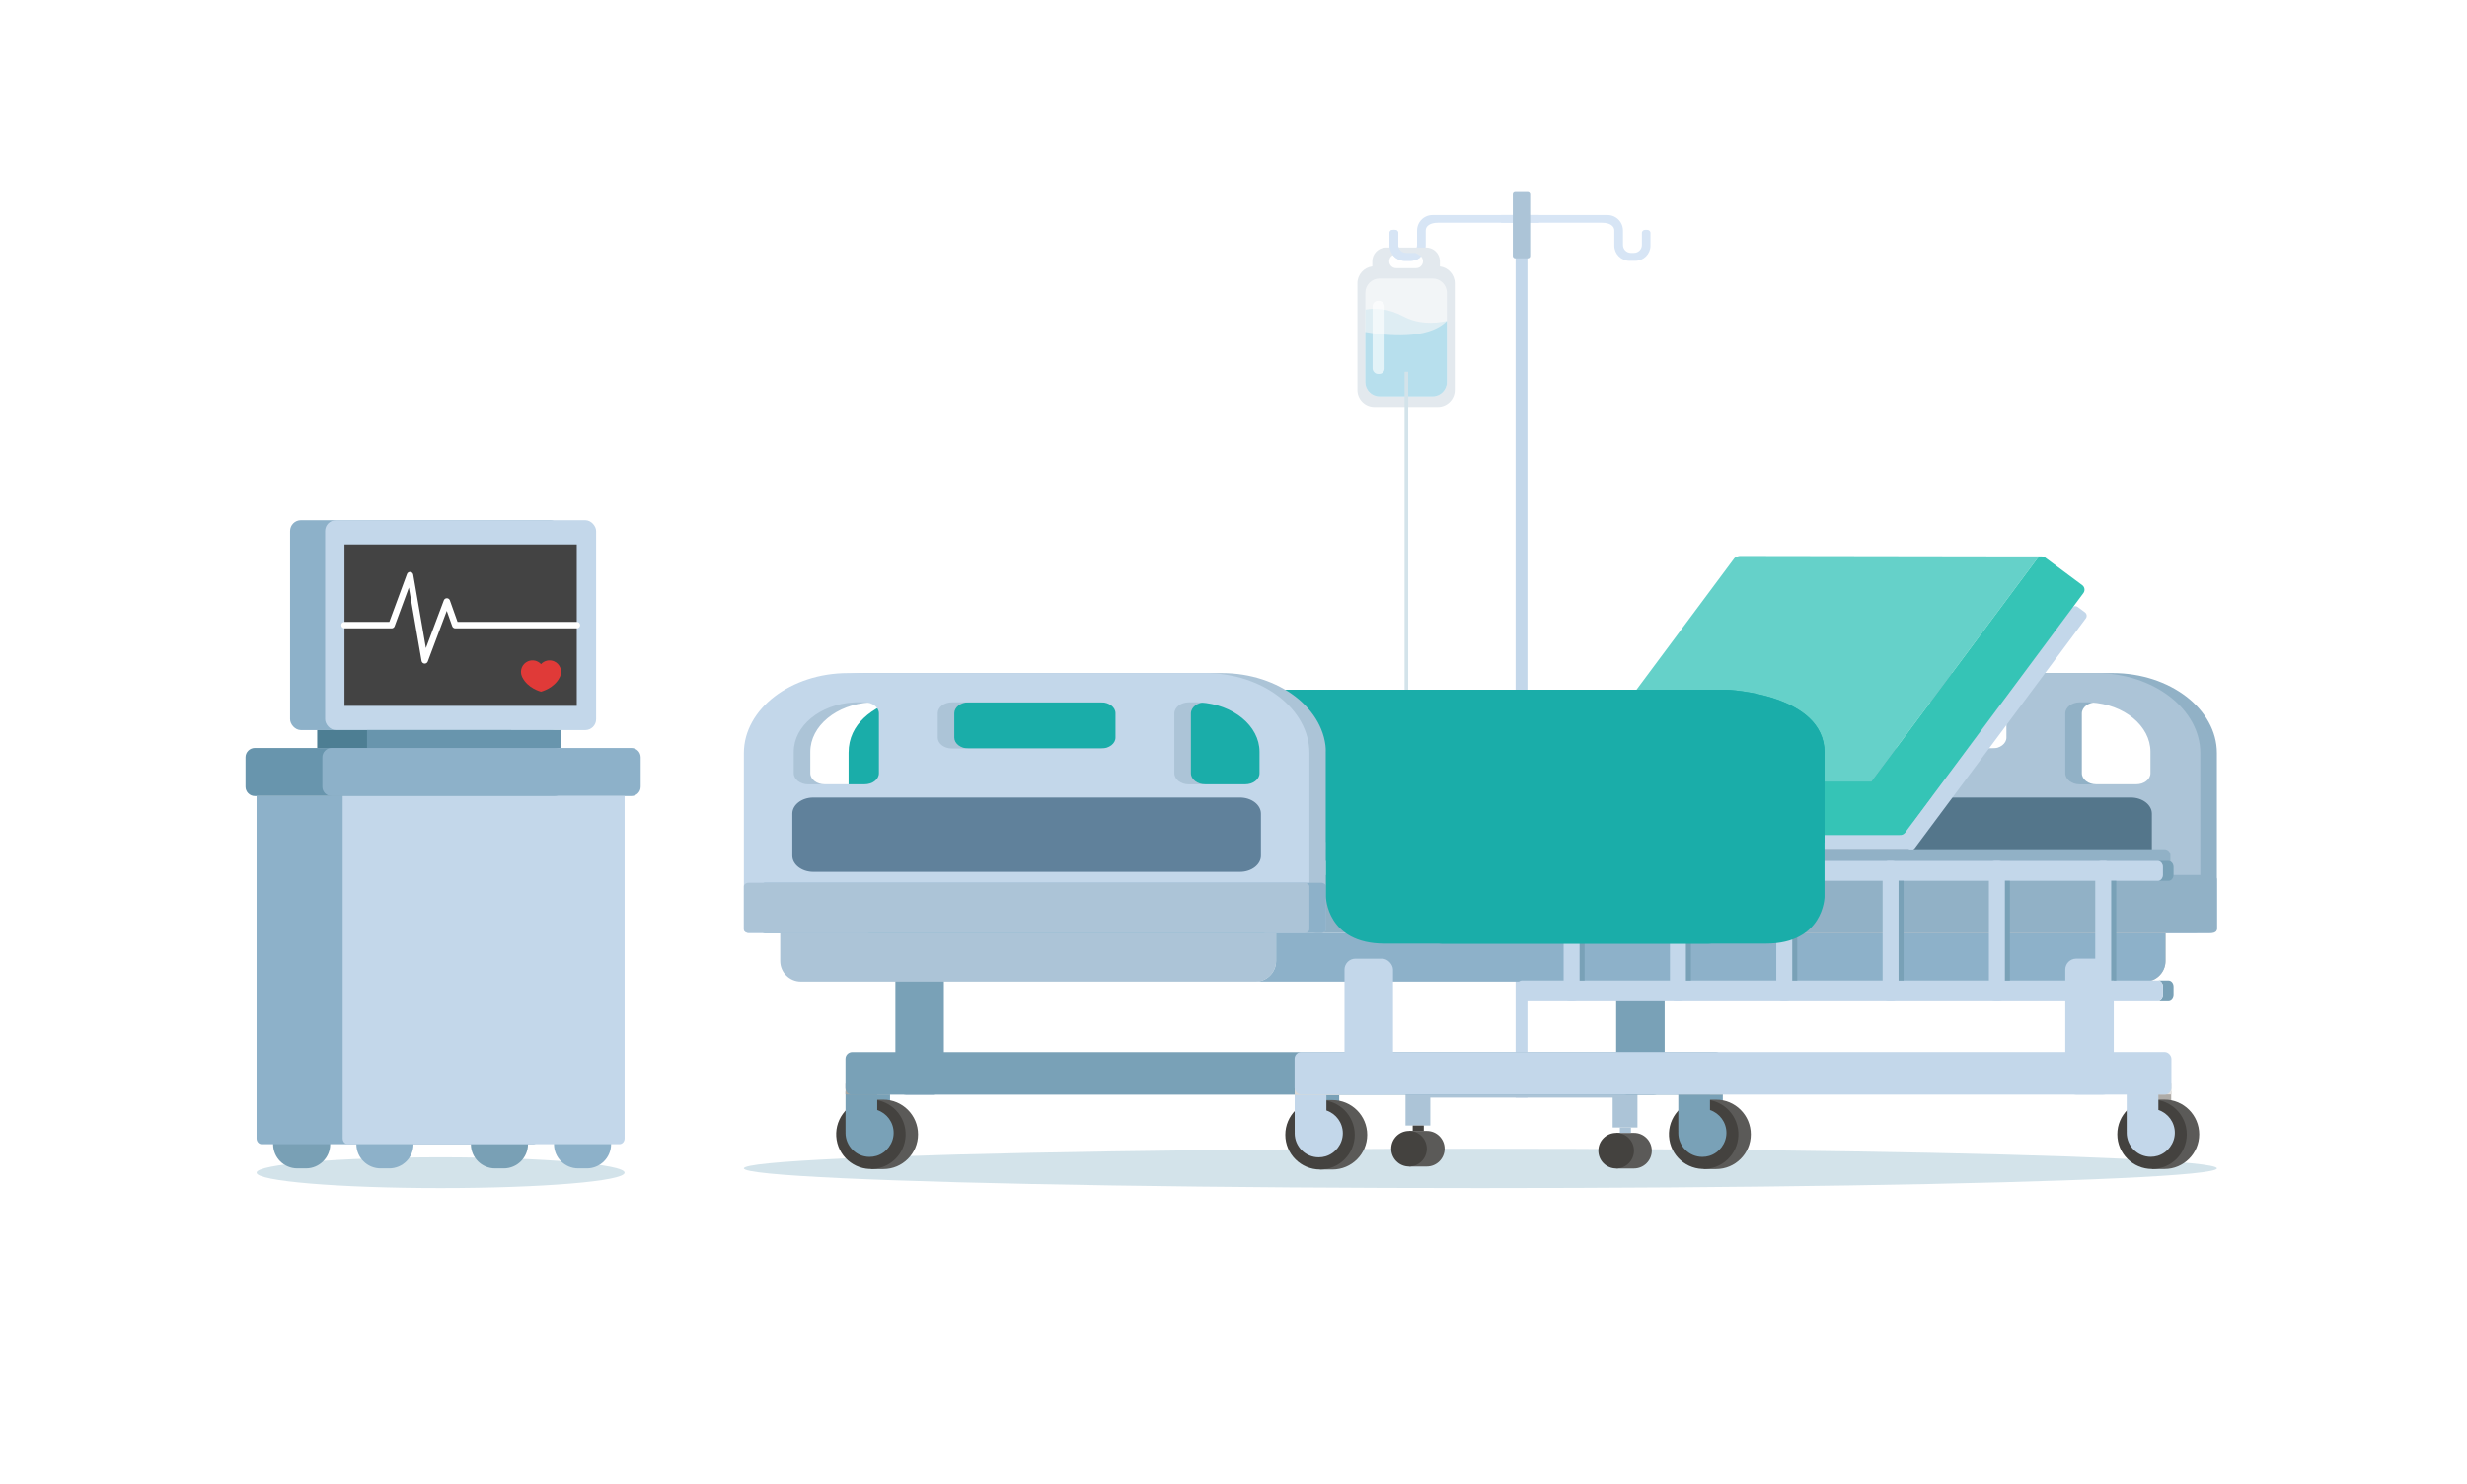 <?xml version="1.0" encoding="UTF-8"?>
<svg id="Layer_1" xmlns="http://www.w3.org/2000/svg" viewBox="0 0 5000 3007.08">
  <defs>
    <style>
      .cls-1 {
        fill: #a8a39d;
      }

      .cls-2 {
        fill: #434343;
      }

      .cls-3 {
        fill: #b7dfed;
      }

      .cls-4, .cls-5, .cls-6 {
        fill: #fff;
      }

      .cls-7 {
        fill: #c3d7ea;
      }

      .cls-8 {
        fill: #54768b;
      }

      .cls-5 {
        opacity: .54;
      }

      .cls-9 {
        fill: #e03a38;
      }

      .cls-10 {
        fill: #60819b;
      }

      .cls-11 {
        fill: #6895ad;
      }

      .cls-12 {
        fill: #79a1b7;
      }

      .cls-13 {
        fill: #79a0b5;
      }

      .cls-14 {
        fill: #c1bebb;
      }

      .cls-15 {
        fill: #35c4b6;
      }

      .cls-16 {
        fill: #4d7e93;
      }

      .cls-17 {
        fill: #deedf3;
      }

      .cls-18 {
        fill: #aeaba7;
      }

      .cls-19 {
        fill: #e4e3e2;
      }

      .cls-20 {
        fill: #acc4d7;
      }

      .cls-21 {
        fill: #91b1c6;
      }

      .cls-22 {
        fill: #d7e5f5;
      }

      .cls-23 {
        fill: #c8c1b7;
      }

      .cls-24 {
        fill: #dad8d5;
      }

      .cls-25 {
        fill: #d3e3ea;
      }

      .cls-26 {
        fill: #1aada9;
      }

      .cls-27 {
        fill: #44423f;
      }

      .cls-6 {
        opacity: .61;
      }

      .cls-28 {
        fill: #5b5a58;
      }

      .cls-29 {
        fill: #e3e9ee;
      }

      .cls-30 {
        fill: #8db1c9;
      }

      .cls-31 {
        fill: #65d1c9;
      }
    </style>
  </defs>
  <rect class="cls-4" x="0" width="5000" height="3007.08"/>
  <ellipse class="cls-25" cx="3000.36" cy="2368.32" rx="1492.7" ry="39.92"/>
  <g>
    <rect class="cls-7" x="3071.72" y="506.22" width="23.98" height="1718.57"/>
    <g>
      <rect class="cls-20" x="2848.62" y="2175.54" width="470.11" height="49.24" rx="10.77" ry="10.77"/>
      <rect class="cls-20" x="2848.6" y="2192.01" width="50.28" height="89.32"/>
      <rect class="cls-20" x="3268.47" y="2196" width="50.28" height="89.32"/>
      <g>
        <path class="cls-28" d="M2891.78,2292.31h-36.09v72.19h36.09c19.93,0,36.09-16.16,36.09-36.1s-16.16-36.09-36.09-36.09Z"/>
        <circle class="cls-27" cx="2855.69" cy="2328.4" r="36.09"/>
      </g>
      <rect class="cls-27" x="2863.19" y="2281.33" width="22.46" height="10.98"/>
      <g>
        <path class="cls-28" d="M3311.66,2296.3h-36.09v72.19h36.09c19.93,0,36.1-16.16,36.1-36.1s-16.16-36.09-36.1-36.09Z"/>
        <circle class="cls-27" cx="3275.56" cy="2332.4" r="36.09"/>
      </g>
      <rect class="cls-20" x="3283.07" y="2285.32" width="22.46" height="10.98"/>
    </g>
    <path class="cls-22" d="M2903.25,435.89c-4.91,0-9.56,1.14-13.69,3.16-10.29,5.02-17.41,15.54-17.54,27.73h0v29.78c0,8.83-7.22,16.06-16.06,16.06h-6.25c-8.83,0-16.06-7.22-16.06-16.06v-25.68h-.13c-.59-2.83-3.12-4.98-6.12-4.98h-4.9c-3,0-5.53,2.15-6.12,4.98h-.13v27.1c0,16.88,13.8,30.69,30.68,30.69h11.94c16.88,0,30.69-13.81,30.69-30.69v-30.83c0-8.63,8.41-15.62,24.43-15.62h205.08v-15.64h-215.83Z"/>
    <path class="cls-22" d="M3258.1,435.89c4.91,0,9.56,1.14,13.69,3.16,10.29,5.02,17.41,15.54,17.54,27.73h0v29.78c0,8.83,7.22,16.06,16.06,16.06h6.25c8.83,0,16.06-7.22,16.06-16.06v-25.68h.13c.59-2.83,3.12-4.98,6.12-4.98h4.9c3,0,5.53,2.15,6.12,4.98h.13v27.1c0,16.88-13.8,30.69-30.68,30.69h-11.94c-16.88,0-30.69-13.81-30.69-30.69v-30.83c0-8.63-8.41-15.62-24.43-15.62h-205.08v-15.64h215.83Z"/>
    <rect class="cls-20" x="3066.09" y="389.21" width="35.16" height="134.39" rx="4.69" ry="4.69"/>
    <g>
      <path class="cls-29" d="M2918.3,540.03v-10.43c0-7.67-3.14-14.64-8.2-19.68-2.93-2.93-6.48-5.21-10.45-6.61-2.89-1.03-5.99-1.59-9.22-1.59h-81.26c-.88,0-1.77.05-2.64.13h-.01c-14.11,1.34-25.23,13.31-25.23,27.74v10.43c-16.92,2.11-30.13,16.63-30.13,34.1v216.15c0,18.91,15.46,34.37,34.36,34.37h128.55c18.9,0,34.36-15.46,34.36-34.37v-216.15c0-17.47-13.21-31.99-30.13-34.1ZM2816.88,523.68c.68-1.46,1.63-2.78,2.76-3.92,2.51-2.52,6-4.09,9.84-4.09h40.62c7.31,0,13.35,5.7,13.88,12.88,0,.05.01.09.01.14.02.29.04.6.04.91,0,3.83-1.57,7.31-4.09,9.85-2.51,2.52-6,4.09-9.84,4.09h-40.62c-7.66,0-13.93-6.28-13.93-13.94,0-2.08.45-4.03,1.29-5.82.01-.04.04-.07.05-.11Z"/>
      <path class="cls-5" d="M2932.39,593.41v181.01c0,15.83-12.94,28.78-28.77,28.78h-107.65c-15.83,0-28.78-12.96-28.78-28.78v-181.01c0-15.83,12.96-28.78,28.78-28.78h107.65c15.83,0,28.77,12.96,28.77,28.78Z"/>
      <path class="cls-17" d="M2932.39,650.63v123.79c0,15.83-12.94,28.78-28.77,28.78h-107.65c-15.83,0-28.78-12.96-28.78-28.78v-146.63c18.86-3.81,45.26-3.08,77.24,13.68,30.03,15.73,61.93,14.87,87.97,9.16Z"/>
      <path class="cls-3" d="M2932.39,650.63v123.79c0,15.83-12.94,28.78-28.77,28.78h-107.65c-15.83,0-28.78-12.96-28.78-28.78v-101.47c40.82,7.32,126.5,16.85,165.2-22.32Z"/>
      <rect class="cls-6" x="2781.89" y="609.85" width="24.3" height="148.13" rx="10.83" ry="10.83"/>
    </g>
    <rect class="cls-25" x="2846.7" y="753.58" width="7.32" height="644.43"/>
    <path class="cls-22" d="M2877.03,522.65c-.41-5.6-5.12-10.05-10.83-10.05h-9.1c-.34.03-.69.04-1.04.04h-6.25c-.35,0-.7,0-1.04-.04-6.55-.42-12.05-4.8-14.13-10.75-.02-.04-.03-.08-.04-.12-.56-1.61-.86-3.35-.86-5.14v-25.69h-.13c-.6-2.83-3.12-4.98-6.12-4.98h-4.9c-3,0-5.53,2.14-6.12,4.98h-.13v27.09c0,1.31.07,2.58.25,3.84,0,.04,0,.08,0,.12.85,6.51,3.74,12.41,8.04,16.98.02,0,.03.03.04.04,5.6,5.97,13.56,9.72,22.35,9.72h11.94c6.73,0,12.98-2.2,18.05-5.92,0,0,0,0,0,0,0-.04,0-.07,0-.11Z"/>
  </g>
  <g>
    <path class="cls-21" d="M4281.98,1364.29h-723.97c-116.09,0-211.08,72.97-211.08,162.14v357.12c0,4.13,4.4,7.5,9.77,7.5h1126.59c5.37,0,9.77-3.38,9.77-7.5v-357.12c0-89.18-94.99-162.14-211.08-162.14ZM4219.37,1446.1c0-12.41,13.22-22.57,29.38-22.57h17.82c1.55,0,3.09.1,4.59.28,67.31,3.85,120.85,47.36,120.85,100.02v43.48c0,12.42-13.23,22.57-29.39,22.57h-113.87c-16.16,0-29.38-10.15-29.38-22.57v-121.2ZM3739.86,1445.67c0-12.18,12.97-22.14,28.82-22.14h302.62c15.85,0,28.82,9.96,28.82,22.14v49.36c0,12.18-12.97,22.13-28.82,22.13h-302.62c-15.85,0-28.82-9.96-28.82-22.13v-49.36ZM3447.97,1523.83c0-52.66,53.53-96.17,120.85-100.02,1.5-.18,3.04-.28,4.59-.28h17.82c16.16,0,29.38,10.16,29.38,22.57v121.2c0,12.42-13.22,22.57-29.38,22.57h-113.87c-16.16,0-29.39-10.15-29.39-22.57v-43.48Z"/>
    <path class="cls-20" d="M4248.41,1364.29h-723.97c-116.09,0-211.08,72.97-211.08,162.14v357.12c0,4.13,4.4,7.5,9.77,7.5h1126.59c5.37,0,9.77-3.38,9.77-7.5v-357.12c0-89.18-94.99-162.14-211.08-162.14ZM4185.81,1446.1c0-12.41,13.22-22.57,29.38-22.57h17.82c1.55,0,3.09.1,4.59.28,67.31,3.85,120.85,47.36,120.85,100.02v43.48c0,12.42-13.23,22.57-29.39,22.57h-113.87c-16.16,0-29.38-10.15-29.38-22.57v-121.2ZM3706.3,1445.67c0-12.18,12.97-22.14,28.82-22.14h302.62c15.85,0,28.82,9.96,28.82,22.14v49.36c0,12.18-12.97,22.13-28.82,22.13h-302.62c-15.85,0-28.82-9.96-28.82-22.13v-49.36ZM3414.41,1523.83c0-52.66,53.53-96.17,120.85-100.02,1.5-.18,3.04-.28,4.59-.28h17.82c16.16,0,29.38,10.16,29.38,22.57v121.2c0,12.42-13.22,22.57-29.38,22.57h-113.87c-16.16,0-29.39-10.15-29.39-22.57v-43.48Z"/>
    <path class="cls-8" d="M4318.8,1616.63h-864.74c-23.38,0-42.51,14.7-42.51,32.66v85.26c0,17.96,19.13,32.66,42.51,32.66h864.74c23.38,0,42.51-14.7,42.51-32.66v-85.26c0-17.96-19.13-32.66-42.51-32.66Z"/>
    <rect class="cls-12" x="3275.56" y="1943.34" width="98.29" height="275.42" rx="22.09" ry="22.09"/>
    <g>
      <path class="cls-12" d="M1744.92,2208.04h53.69c2.9,0,5.28,2.38,5.28,5.28v36.63c19.34,6.47,33.29,24.73,33.29,46.25s-14.73,40.8-34.92,46.77c-4.39,1.3-9.04,2-13.85,2-26.93,0-48.77-21.83-48.77-48.77,0-.77.02-1.53.06-2.29-.04-.76-.06-1.52-.06-2.29v-78.3c0-2.9,2.38-5.28,5.28-5.28Z"/>
      <path class="cls-28" d="M1719.86,2299.29c0-29.98,18.75-55.58,45.16-65.72v-4.66h25.23c38.87,0,70.39,31.51,70.39,70.39s-31.51,70.39-70.39,70.39h-25.23v-4.66c-26.41-10.14-45.16-35.74-45.16-65.72Z"/>
      <circle class="cls-27" cx="1765.02" cy="2299.29" r="70.39" transform="translate(-345.52 312.41) rotate(-9.22)"/>
      <path class="cls-12" d="M1718.95,2208.04h53.69c2.9,0,5.28,2.38,5.28,5.28v36.63c19.34,6.47,33.28,24.73,33.28,46.25s-14.73,40.8-34.92,46.77c-4.39,1.3-9.04,2-13.85,2-26.93,0-48.77-21.83-48.77-48.77,0-.77.02-1.53.06-2.29-.04-.76-.06-1.52-.06-2.29v-78.3c0-2.9,2.38-5.28,5.28-5.28Z"/>
      <rect class="cls-1" x="1713.67" y="2196.56" width="90.27" height="21.74" transform="translate(3517.61 4414.86) rotate(180)"/>
      <rect class="cls-19" x="1777.92" y="2196.56" width="26.02" height="21.74" transform="translate(3581.86 4414.86) rotate(180)"/>
    </g>
    <path class="cls-26" d="M2730.38,1525.66v181.45c-34.86,26.26-64.56,56.01-79.72,87.95-53.97,113.61-155.73,117.58-155.73,117.58h-656.41c-117.23,0-118.66-94.71-118.66-94.71v-292.27c0-119.63,198.27-127.64,198.27-127.64h614s198.26,8.01,198.26,127.64Z"/>
    <path class="cls-12" d="M1727.29,2132.51h1749.69c7.57,0,13.71,6.14,13.71,13.71v58.89c0,7.57-6.14,13.71-13.71,13.71h-1749.69c-7.57,0-13.71-6.14-13.71-13.71v-58.89c0-7.57,6.14-13.71,13.71-13.71Z"/>
    <g>
      <path class="cls-12" d="M3432.75,2208.04h53.69c2.9,0,5.28,2.38,5.28,5.28v36.63c19.34,6.47,33.29,24.73,33.29,46.25s-14.73,40.8-34.92,46.77c-4.39,1.3-9.04,2-13.85,2-26.93,0-48.77-21.83-48.77-48.77,0-.77.02-1.53.06-2.29-.04-.76-.06-1.52-.06-2.29v-78.3c0-2.9,2.38-5.28,5.28-5.28Z"/>
      <path class="cls-28" d="M3407.69,2299.29c0-29.98,18.75-55.58,45.16-65.72v-4.66h25.23c38.87,0,70.39,31.51,70.39,70.39s-31.51,70.39-70.39,70.39h-25.23v-4.66c-26.41-10.14-45.16-35.74-45.16-65.72Z"/>
      <circle class="cls-27" cx="3452.84" cy="2299.29" r="70.39" transform="translate(-323.72 582.77) rotate(-9.22)"/>
      <path class="cls-12" d="M3406.78,2208.04h53.69c2.9,0,5.28,2.38,5.28,5.28v36.63c19.34,6.47,33.29,24.73,33.29,46.25s-14.73,40.8-34.92,46.77c-4.39,1.3-9.04,2-13.85,2-26.93,0-48.77-21.83-48.77-48.77,0-.77.02-1.53.06-2.29-.04-.76-.06-1.52-.06-2.29v-78.3c0-2.9,2.38-5.28,5.28-5.28Z"/>
      <rect class="cls-1" x="3401.5" y="2196.56" width="90.27" height="21.74" transform="translate(6893.26 4414.86) rotate(180)"/>
      <rect class="cls-23" x="3465.75" y="2196.56" width="26.02" height="21.74" transform="translate(6957.51 4414.86) rotate(180)"/>
    </g>
    <rect class="cls-12" x="1814.72" y="1943.41" width="98.29" height="275.42" rx="22.09" ry="22.09"/>
    <path class="cls-21" d="M4493.06,1782.16v100.23c0,4.77-7.06,8.68-15.68,8.68h-1807.91c-8.62,0-15.68-3.9-15.68-8.68v-100.23c0-4.77,7.06-8.68,15.68-8.68h1807.91c8.62,0,15.68,3.9,15.68,8.68Z"/>
    <path class="cls-7" d="M3868.63,1720.9l-14.51-10.79c-3.86-2.87-4.67-8.39-1.8-12.25l346.56-465.71c2.87-3.86,8.39-4.67,12.25-1.8l14.51,10.79c3.86,2.87,4.67,8.39,1.8,12.25l-346.56,465.71c-2.87,3.86-8.39,4.67-12.25,1.8Z"/>
    <path class="cls-21" d="M4398.91,1733.5v39.98h-1711.54v-52.15h1699.38c6.69,0,12.16,5.47,12.16,12.17Z"/>
    <path class="cls-20" d="M2586.32,1891.06v56.92c0,22.96-18.79,41.75-41.75,41.75h-921.52c-22.96,0-41.75-18.79-41.75-41.75v-56.92h1005.02Z"/>
    <path class="cls-14" d="M4388.93,1891.06v56.92c0,22.96-18.79,41.75-41.75,41.75h-921.52c-22.96,0-41.75-18.79-41.75-41.75v-56.92h1005.02Z"/>
    <path class="cls-30" d="M4388.93,1891.06v56.92c0,22.96-18.79,41.75-41.75,41.75h-1802.61c22.96,0,41.75-18.79,41.75-41.75v-56.92h1802.61Z"/>
    <polygon class="cls-7" points="3876.24 1657.99 2687.36 1657.99 2687.36 1721.33 3878.44 1721.33 3876.24 1657.99"/>
    <path class="cls-31" d="M4081.6,1127.75l-554.54-.83c-1.82-.1-3.68.22-5.38.99h0c-2.81.49-5.45,2.01-7.27,4.45l-8.02,10.78-189.65,254.86h51c-3.37,1.45-5.19,2.26-5.19,2.26l-80.94,183.87h511.03l33.13-44.52,303.05-407.26c2.23-2.98,5.64-4.57,9.12-4.62h-56.31Z"/>
    <rect class="cls-7" x="4185.81" y="1943.22" width="98.29" height="275.42" rx="22.09" ry="22.09"/>
    <path class="cls-15" d="M4220.15,1186.03l-75.27-56.02c-2.09-1.55-4.54-2.28-6.96-2.25-3.48.05-6.89,1.64-9.12,4.62l-336.18,451.77h-1148.43c-8.79,0-15.98,6.79-15.98,15.1v78.26c0,8.3,7.19,15.1,15.98,15.1h1205.49c.36,0,.72-.03,1.08-.05,3.56.29,7.18-1.06,9.64-3.9,1.71-1.47,3.1-3.27,4.01-5.31l358.12-481.24c3.77-5.07,2.71-12.31-2.36-16.08Z"/>
    <g>
      <g>
        <path class="cls-12" d="M4373.5,1785.37h21.56c5.6,0,10.18-5.56,10.18-12.36v-15.54c0-6.8-4.58-12.36-10.18-12.36h-21.56c5.6,0,10.18,5.56,10.18,12.36v15.54c0,6.8-4.58,12.36-10.18,12.36Z"/>
        <path class="cls-7" d="M3074.49,1757.48v15.54c0,6.79,4.58,12.36,10.17,12.36h1288.84c5.59,0,10.18-5.57,10.18-12.36v-15.54c0-6.79-4.58-12.35-10.18-12.35h-1288.84c-5.59,0-10.17,5.56-10.17,12.35Z"/>
      </g>
      <g>
        <path class="cls-12" d="M4373.5,2027.73h21.56c5.6,0,10.18-5.56,10.18-12.36v-15.54c0-6.8-4.58-12.36-10.18-12.36h-21.56c5.6,0,10.18,5.56,10.18,12.36v15.54c0,6.8-4.58,12.36-10.18,12.36Z"/>
        <path class="cls-7" d="M3074.49,1999.84v15.53c0,6.8,4.58,12.36,10.17,12.36h1288.84c5.59,0,10.18-5.56,10.18-12.36v-15.53c0-6.8-4.58-12.36-10.18-12.36h-1288.84c-5.59,0-10.17,5.56-10.17,12.36Z"/>
      </g>
      <rect class="cls-12" x="4256.74" y="1785.38" width="32.37" height="202.1"/>
      <rect class="cls-7" x="4246.55" y="1745.13" width="32.37" height="282.61" rx="11.87" ry="11.87" transform="translate(8525.47 3772.86) rotate(-180)"/>
      <rect class="cls-12" x="4041.24" y="1785.38" width="32.37" height="202.1"/>
      <rect class="cls-7" x="4031.05" y="1745.13" width="32.37" height="282.61" rx="11.87" ry="11.87" transform="translate(8094.47 3772.86) rotate(180)"/>
      <rect class="cls-12" x="3825.74" y="1785.38" width="32.37" height="202.1"/>
      <rect class="cls-7" x="3815.55" y="1745.13" width="32.37" height="282.61" rx="11.87" ry="11.87" transform="translate(7663.47 3772.86) rotate(180)"/>
      <rect class="cls-12" x="3610.24" y="1785.38" width="32.37" height="202.1"/>
      <rect class="cls-7" x="3600.05" y="1745.13" width="32.37" height="282.61" rx="11.87" ry="11.87" transform="translate(7232.47 3772.86) rotate(180)"/>
      <rect class="cls-12" x="3394.74" y="1785.38" width="32.37" height="202.1"/>
      <rect class="cls-7" x="3384.55" y="1745.13" width="32.37" height="282.61" rx="11.87" ry="11.87" transform="translate(6801.47 3772.86) rotate(-180)"/>
      <rect class="cls-12" x="3179.24" y="1785.38" width="32.37" height="202.1"/>
      <rect class="cls-7" x="3169.05" y="1745.13" width="32.37" height="282.61" rx="11.87" ry="11.87" transform="translate(6370.47 3772.86) rotate(180)"/>
    </g>
    <path class="cls-26" d="M3697.89,1525.66v292.27s-1.43,94.71-118.66,94.71h-656.41s-101.75-3.97-155.72-117.58c-15.17-31.94-44.87-61.69-79.73-87.96-89.13-67.17-211.99-111.56-211.99-111.56h-761.8s322.55-193.44,534.14-197.52h1251.91s198.26,8.01,198.26,127.64Z"/>
    <g>
      <path class="cls-20" d="M2476.28,1364.29h-723.97c-116.09,0-211.08,72.97-211.08,162.14v357.12c0,4.13,4.4,7.51,9.77,7.51h1126.59c5.37,0,9.77-3.38,9.77-7.51v-357.12c0-89.18-94.99-162.14-211.08-162.14ZM1814.92,1567.3c0,12.41-13.22,22.57-29.38,22.57h-113.87c-16.16,0-29.39-10.16-29.39-22.57v-43.48c0-52.65,53.53-96.16,120.85-100.01,1.5-.18,3.04-.29,4.59-.29h17.82c16.16,0,29.38,10.17,29.38,22.57v121.21ZM2294.43,1495.03c0,12.17-12.97,22.13-28.82,22.13h-302.62c-15.85,0-28.82-9.96-28.82-22.13v-49.37c0-12.17,12.97-22.14,28.82-22.14h302.62c15.85,0,28.82,9.97,28.82,22.14v49.37ZM2586.32,1567.3c0,12.41-13.23,22.57-29.39,22.57h-113.87c-16.16,0-29.38-10.16-29.38-22.57v-121.21c0-12.41,13.22-22.57,29.38-22.57h17.82c1.55,0,3.09.1,4.59.29,67.31,3.85,120.85,47.36,120.85,100.01v43.48Z"/>
      <path class="cls-7" d="M2442.71,1364.29h-723.97c-116.09,0-211.08,72.97-211.08,162.14v357.12c0,4.13,4.4,7.5,9.77,7.5h1126.59c5.37,0,9.77-3.38,9.77-7.5v-357.12c0-89.18-94.99-162.14-211.08-162.14ZM2380.11,1446.1c0-12.41,13.22-22.57,29.38-22.57h17.82c1.55,0,3.09.1,4.59.28,67.31,3.85,120.85,47.36,120.85,100.02v43.48c0,12.42-13.23,22.57-29.39,22.57h-113.87c-16.16,0-29.38-10.15-29.38-22.57v-121.2ZM1900.6,1445.67c0-12.18,12.97-22.14,28.82-22.14h302.62c15.85,0,28.82,9.96,28.82,22.14v49.36c0,12.18-12.97,22.13-28.82,22.13h-302.62c-15.85,0-28.82-9.96-28.82-22.13v-49.36ZM1608.71,1523.83c0-52.66,53.53-96.17,120.85-100.02,1.5-.18,3.04-.28,4.59-.28h17.82c16.16,0,29.38,10.16,29.38,22.57v121.2c0,12.42-13.22,22.57-29.38,22.57h-113.87c-16.16,0-29.39-10.15-29.39-22.57v-43.48Z"/>
      <path class="cls-10" d="M2513.1,1616.63h-864.74c-23.38,0-42.52,14.7-42.52,32.66v85.26c0,17.96,19.13,32.66,42.52,32.66h864.74c23.38,0,42.51-14.7,42.51-32.66v-85.26c0-17.96-19.13-32.66-42.51-32.66Z"/>
      <path class="cls-30" d="M2687.36,1796.81v86.75c0,4.13-4.4,7.5-9.77,7.5h-1126.59c-5.37,0-9.77-3.38-9.77-7.5v-86.75c0-4.13,4.4-7.51,9.77-7.51h1126.59c5.37,0,9.77,3.38,9.77,7.51Z"/>
      <path class="cls-20" d="M2653.79,1796.81v86.75c0,4.13-4.4,7.51-9.77,7.51h-1126.59c-5.37,0-9.77-3.38-9.77-7.51v-86.75c0-4.13,4.4-7.51,9.77-7.51h1126.59c5.37,0,9.77,3.38,9.77,7.51Z"/>
    </g>
    <g>
      <path class="cls-18" d="M4341.55,2207.91h53.69c2.9,0,5.28,2.38,5.28,5.28v36.63c19.34,6.47,33.29,24.73,33.29,46.25s-14.73,40.8-34.92,46.77c-4.39,1.3-9.04,2-13.85,2-26.93,0-48.77-21.83-48.77-48.77,0-.77.02-1.53.06-2.29-.04-.76-.06-1.52-.06-2.29v-78.3c0-2.9,2.38-5.28,5.28-5.28Z"/>
      <path class="cls-28" d="M4316.49,2299.17c0-29.98,18.75-55.58,45.16-65.72v-4.66h25.23c38.87,0,70.39,31.51,70.39,70.39s-31.51,70.39-70.39,70.39h-25.23v-4.66c-26.41-10.14-45.16-35.74-45.16-65.72Z"/>
      <circle class="cls-27" cx="4361.65" cy="2299.17" r="70.39"/>
      <path class="cls-7" d="M4315.58,2207.91h53.69c2.9,0,5.28,2.38,5.28,5.28v36.63c19.34,6.47,33.29,24.73,33.29,46.25s-14.73,40.8-34.92,46.77c-4.39,1.3-9.04,2-13.85,2-26.93,0-48.77-21.83-48.77-48.77,0-.77.02-1.53.06-2.29-.04-.76-.06-1.52-.06-2.29v-78.3c0-2.9,2.38-5.28,5.28-5.28Z"/>
      <rect class="cls-24" x="4310.3" y="2196.43" width="90.27" height="21.74" transform="translate(8710.86 4414.61) rotate(180)"/>
      <rect class="cls-19" x="4374.55" y="2196.43" width="26.02" height="21.74" transform="translate(8775.11 4414.61) rotate(180)"/>
    </g>
    <g>
      <path class="cls-12" d="M2655.27,2208.91h53.69c2.9,0,5.28,2.38,5.28,5.28v36.63c19.34,6.47,33.29,24.73,33.29,46.25s-14.73,40.8-34.92,46.77c-4.39,1.3-9.04,2-13.85,2-26.93,0-48.77-21.83-48.77-48.77,0-.77.02-1.53.06-2.29-.04-.76-.06-1.52-.06-2.29v-78.3c0-2.9,2.38-5.28,5.28-5.28Z"/>
      <path class="cls-28" d="M2630.21,2300.17c0-29.98,18.75-55.58,45.16-65.72v-4.66h25.23c38.87,0,70.39,31.51,70.39,70.39s-31.51,70.39-70.39,70.39h-25.23v-4.66c-26.41-10.14-45.16-35.74-45.16-65.72Z"/>
      <circle class="cls-27" cx="2675.37" cy="2300.17" r="70.39"/>
      <path class="cls-7" d="M2629.3,2208.91h53.69c2.9,0,5.28,2.38,5.28,5.28v36.63c19.34,6.47,33.29,24.73,33.29,46.25s-14.73,40.8-34.92,46.77c-4.39,1.3-9.04,2-13.85,2-26.93,0-48.77-21.83-48.77-48.77,0-.77.02-1.53.06-2.29-.04-.76-.06-1.52-.06-2.29v-78.3c0-2.9,2.38-5.28,5.28-5.28Z"/>
      <rect class="cls-24" x="2624.02" y="2197.43" width="90.27" height="21.74" transform="translate(5338.31 4416.61) rotate(180)"/>
      <rect class="cls-19" x="2688.27" y="2197.43" width="26.02" height="21.74" transform="translate(5402.56 4416.61) rotate(180)"/>
    </g>
    <rect class="cls-7" x="2623.82" y="2132.38" width="1777.12" height="86.32" rx="13.71" ry="13.71"/>
    <rect class="cls-7" x="2724.97" y="1943.28" width="98.29" height="275.42" rx="22.09" ry="22.09"/>
    <path class="cls-26" d="M3697.89,1525.66v181.45c-34.86,26.26-64.56,56.01-79.72,87.95-53.97,113.61-155.73,117.58-155.73,117.58h-656.41c-117.23,0-118.66-94.71-118.66-94.71v-292.27c0-119.63,198.27-127.64,198.27-127.64h614s198.26,8.01,198.26,127.64Z"/>
  </g>
  <ellipse class="cls-25" cx="892.96" cy="2377.04" rx="372.98" ry="31.2"/>
  <g>
    <path class="cls-13" d="M620.19,2270.18h-17.59c-27.1,0-49.07,21.97-49.07,49.07s21.97,49.07,49.07,49.07h0s17.59,0,17.59,0c27.1,0,49.07-21.97,49.07-49.07s-21.97-49.07-49.07-49.07Z"/>
    <path class="cls-13" d="M1021.05,2270.18h-17.59c-27.1,0-49.07,21.97-49.07,49.07s21.97,49.07,49.07,49.07h0s17.59,0,17.59,0c27.1,0,49.07-21.97,49.07-49.07s-21.97-49.07-49.07-49.07Z"/>
    <rect class="cls-30" x="587.91" y="1054.38" width="549.23" height="425.48" rx="22.04" ry="22.04"/>
    <g>
      <rect class="cls-7" x="658.96" y="1054.38" width="549.23" height="425.48" rx="22.04" ry="22.04"/>
      <rect class="cls-2" x="698.19" y="1103.49" width="470.77" height="327.24"/>
      <path class="cls-4" d="M860.85,1345.12c-.2,0-.41,0-.62-.03-2.94-.28-5.33-2.49-5.84-5.4l-25.7-148.71-28.89,78.4c-.95,2.57-3.4,4.28-6.14,4.28h-95.47c-3.62,0-6.55-2.93-6.55-6.55s2.93-6.55,6.55-6.55h90.91l35.75-97.02c1.02-2.78,3.79-4.53,6.74-4.26,2.95.27,5.35,2.49,5.86,5.4l25.75,148.98,36.32-96.84c.96-2.56,3.4-4.25,6.13-4.25h.06c2.75.02,5.19,1.76,6.11,4.35l15.51,43.63h241.92c3.62,0,6.55,2.93,6.55,6.55s-2.93,6.55-6.55,6.55h-246.54c-2.77,0-5.24-1.74-6.17-4.35l-11.06-31.09-38.5,102.65c-.96,2.57-3.42,4.25-6.13,4.25Z"/>
      <path class="cls-9" d="M1123.04,1340.49c-9.4-4.06-20-1.45-26.52,5.72-6.52-7.17-17.12-9.78-26.52-5.72-11.84,5.11-17.29,18.85-12.18,30.68.25.57.52,1.13.8,1.68,11.25,22.46,36.9,28.88,37.88,29.12,0,0,0,0,0,0,0,0,0,0,.01,0,0,0,.01,0,.01,0,0,0,0,0,0,0,.99-.24,26.63-6.66,37.88-29.12.29-.54.56-1.1.8-1.68,5.11-11.84-.35-25.57-12.18-30.68Z"/>
    </g>
    <rect class="cls-16" x="642.93" y="1479.86" width="393.31" height="36.53"/>
    <rect class="cls-11" x="743.83" y="1479.86" width="393.32" height="36.53"/>
    <path class="cls-11" d="M1123.88,1516.1h-607.42c-10.37,0-18.86,8.49-18.86,18.86v59.77c0,10.37,8.49,18.86,18.86,18.86h607.42c10.37,0,18.86-8.49,18.86-18.86v-59.77c0-10.37-8.49-18.86-18.86-18.86Z"/>
    <path class="cls-30" d="M1279.65,1516.1h-607.42c-10.37,0-18.86,8.49-18.86,18.86v59.77c0,10.37,8.49,18.86,18.86,18.86h607.42c10.37,0,18.86-8.49,18.86-18.86v-59.77c0-10.37-8.49-18.86-18.86-18.86Z"/>
    <g>
      <path class="cls-30" d="M788.94,2270.18h-17.59c-27.1,0-49.07,21.97-49.07,49.07s21.97,49.07,49.07,49.07h17.59c27.1,0,49.07-21.97,49.07-49.07s-21.97-49.07-49.07-49.07Z"/>
      <path class="cls-30" d="M1189.47,2270.18h-17.59c-27.1,0-49.07,21.97-49.07,49.07s21.97,49.07,49.07,49.07h17.59c27.1,0,49.07-21.97,49.07-49.07s-21.97-49.07-49.07-49.07Z"/>
    </g>
    <path class="cls-30" d="M1080.95,1613.58h-560.97v694.07c0,6.38,4.71,11.6,10.48,11.6h550.49c5.76,0,10.48-5.22,10.48-11.6v-694.07h-10.48Z"/>
    <path class="cls-7" d="M1255.46,1613.58h-560.97v694.07c0,6.38,4.71,11.6,10.48,11.6h550.49c5.76,0,10.48-5.22,10.48-11.6v-694.07h-10.48Z"/>
  </g>
</svg>
